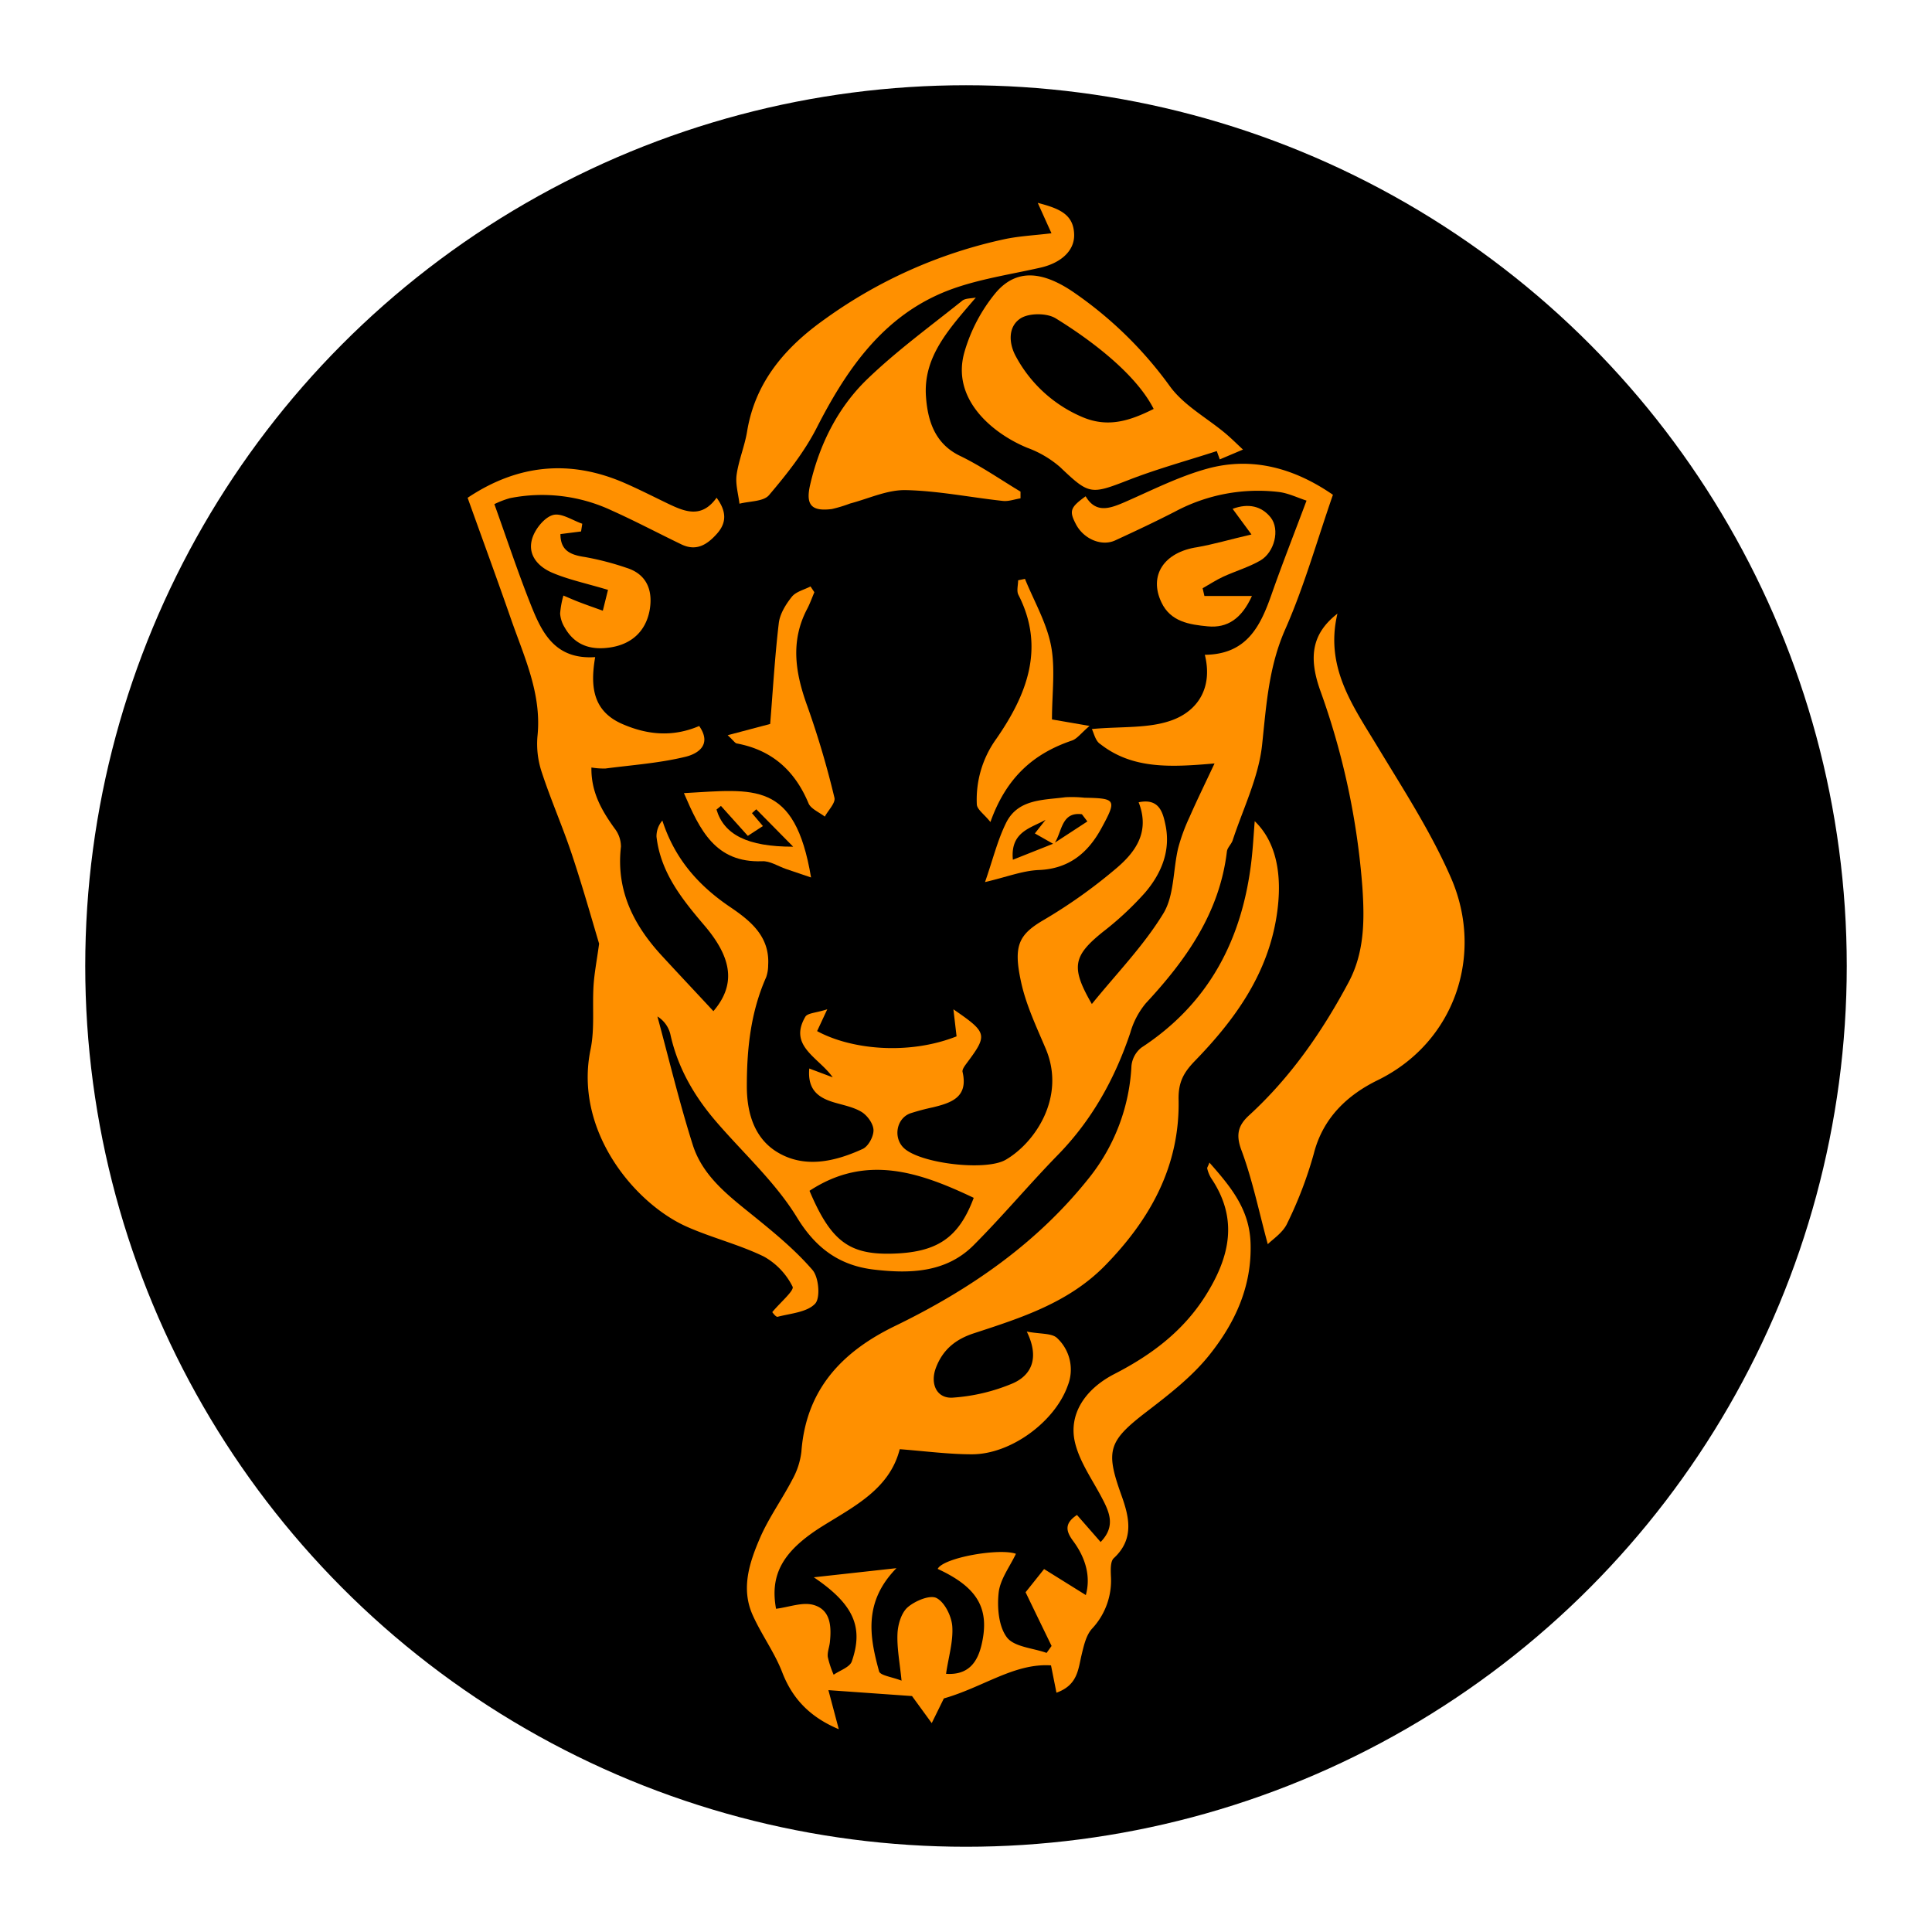 <svg xmlns="http://www.w3.org/2000/svg" viewBox="0 0 500 500"><defs><style>.cls-1{fill:#ff9000;}</style></defs><g id="OBJECTS"><circle cx="250" cy="250" r="227.94"/><path class="cls-1" d="M282.57,188.67c7.61-.71,14.67-.08,20.71-2.27,6.69-2.42,10.65-8.41,8.53-16.94,10.87-.1,14.39-7.43,17.26-15.61,2.74-7.82,5.78-15.53,9.06-24.29-2.28-.73-4.69-1.94-7.22-2.24a45.57,45.57,0,0,0-26.81,5.08c-5.1,2.62-10.29,5.06-15.5,7.46-3.52,1.62-8.15-.37-10.14-4.17-1.8-3.44-1.52-4.35,2.5-7.25,2.63,4.42,6.14,3.22,10,1.56,7.09-3.09,14.09-6.68,21.49-8.71,11.9-3.27,22.85.09,32.51,6.76-4.14,11.92-7.44,23.72-12.34,34.81-4.31,9.76-4.9,19.72-6,30-.92,8.38-4.92,16.43-7.61,24.62-.33,1-1.37,1.88-1.49,2.89-1.9,15.86-10.51,28-21,39.29a20.88,20.88,0,0,0-4,7.62c-4,11.88-9.89,22.54-18.72,31.59-7.45,7.63-14.3,15.85-21.83,23.39-7.11,7.12-16.43,7.39-25.63,6.33-8.82-1-15.08-5.31-20.08-13.51-5.56-9.09-13.8-16.54-20.85-24.72-5.75-6.66-10.05-14.06-11.94-22.77a7.48,7.48,0,0,0-3.33-4.53c3,11.08,5.68,22.27,9.14,33.21,2.62,8.29,9.5,13.36,16,18.63,5.28,4.28,10.6,8.67,15,13.78,1.63,1.88,2.08,7.23.67,8.72-2.1,2.22-6.31,2.5-9.68,3.38-.46.12-1.25-1-1.41-1.2,2-2.44,5.76-5.61,5.26-6.59a18.15,18.15,0,0,0-7.44-7.8c-6.41-3.12-13.49-4.85-20-7.75-13.44-6-29.21-24.84-24.84-45.87,1.1-5.33.42-11,.77-16.52.21-3.23.84-6.45,1.44-10.82-2-6.71-4.34-15-7.07-23.18-2.37-7.11-5.41-14-7.75-21.13a23.08,23.08,0,0,1-1.14-9.31c1.17-11-3.43-20.58-6.86-30.45-3.57-10.27-7.32-20.47-11.21-31.33,12.74-8.52,26.24-10.08,40.58-3.85,3.72,1.62,7.35,3.47,11,5.23,4.46,2.14,8.89,4.15,12.85-1.4,2.57,3.48,2.66,6.43.12,9.29s-5.35,4.66-9.24,2.78c-6-2.89-11.86-6-17.92-8.72a42.4,42.4,0,0,0-26.47-3.23,24.3,24.3,0,0,0-4,1.54c3.31,9.21,6.21,18,9.62,26.51,2.81,7,6.26,13.76,16.47,13.08-1.27,7.38-.74,13.92,7,17.3,6.55,2.86,13.08,3.44,19.92.53,3.54,5.1-.74,7.33-3.7,8-6.71,1.62-13.69,2.1-20.56,3a19.35,19.35,0,0,1-3.63-.26c-.11,6.35,2.66,11.13,6,15.77a7.64,7.64,0,0,1,1.64,4.73c-1.29,11.22,3.2,20.17,10.49,28.11,4.46,4.85,9,9.65,13.44,14.45,5.63-6.62,5.15-13.4-2.32-22.17-5.8-6.81-11.34-13.69-12.41-23a6.21,6.21,0,0,1,1.52-4.16c3.2,9.91,9.35,16.84,17.56,22.39,5.19,3.52,10.26,7.56,9.82,15a9.48,9.48,0,0,1-.52,3.16c-4,9-5,18.47-5,28.22,0,7,2,13.35,7.66,16.91,7.1,4.44,15.06,2.64,22.33-.7,1.45-.66,2.83-3.21,2.79-4.87s-1.57-3.73-3-4.65c-2.11-1.31-4.76-1.79-7.21-2.52-4-1.2-6.91-3.19-6.41-8.77l6.07,2.28c-3.68-5.21-11.54-8.08-7.09-15.67.59-1,2.86-1,5.68-1.94l-2.63,5.65c8.71,4.75,23.54,6.31,36.09,1.36l-.82-7c8.84,6.07,8.93,6.59,3.44,13.95-.49.67-1.22,1.62-1.07,2.25,1.53,6.55-2.9,8-7.65,9.16a58.14,58.14,0,0,0-5.9,1.57c-3.61,1.35-4.45,6.35-1.61,9,4.3,4,21.2,6,26.34,3,7.68-4.48,15.59-16.31,10.35-28.71-2.37-5.61-5.05-11.23-6.35-17.12-2.11-9.58-.72-12.44,6-16.33a133.52,133.52,0,0,0,18.06-12.8c5.28-4.34,9.42-9.64,6.33-17.55,5.33-1.11,6.27,2.62,6.95,5.89,1.39,6.67-1.08,12.55-5.27,17.47a80.53,80.53,0,0,1-10.93,10.18c-7.73,6.23-8.36,9.16-2.86,18.67,6.35-7.85,13.35-15,18.48-23.4,2.87-4.67,2.51-11.29,3.87-17a48.2,48.2,0,0,1,2.94-8c1.88-4.29,3.94-8.49,6.46-13.86-11.41,1-21.23,1.5-29.54-5C283.49,191.79,283.12,189.77,282.57,188.67ZM252,310c-13.94-6.63-27.84-11.45-42.5-1.82,5.46,12.88,10.15,16.5,21.08,16.27C242.44,324.2,248.08,320.47,252,310Z"/><path class="cls-1" d="M313,300.88c5.5,6.24,10.32,12,10.64,20.72.41,11.3-4,20.71-10.6,29-4.52,5.69-10.54,10.33-16.37,14.81-9.82,7.54-10.58,10-6.53,21.33,2,5.54,3.61,11.45-1.89,16.51-.9.83-.81,3-.75,4.58a18.23,18.23,0,0,1-4.89,13.68c-1.54,1.7-2.13,4.43-2.7,6.79-.89,3.73-1,7.81-6.5,9.77L272,431c-9.49-.62-17.54,5.65-27.73,8.55-.53,1.08-1.6,3.27-3.14,6.39-1.89-2.59-3.32-4.56-5.1-7l-21.64-1.53c1.1,4.12,1.82,6.85,2.69,10.11-7.15-3-11.88-7.59-14.63-14.7-2-5.21-5.46-9.86-7.73-15-3-6.86-.71-13.59,2-19.88,2.28-5.22,5.69-9.94,8.32-15a19.46,19.46,0,0,0,2.36-7.24c1.19-16,10.38-25.81,24.18-32.51,19.47-9.45,37-21.5,50.6-38.77a50.39,50.39,0,0,0,10.64-28.57,6.9,6.9,0,0,1,2.57-4.73c17.54-11.46,26.14-28.1,28.49-48.46.39-3.39.57-6.8.84-10.14,5.44,5.23,7.32,13.62,5.71,24.27-2.31,15.33-10.86,27.14-21.25,37.83-2.89,3-4.26,5.5-4.16,10,.34,17.09-7.29,30.89-19,42.87-9.46,9.67-21.74,13.56-34,17.57-4.73,1.55-8,4.21-9.79,8.88-1.6,4.19.19,8.11,4.45,7.76A48.22,48.22,0,0,0,262.13,358c4.71-2.08,7-6.45,3.6-13.39,3.51.68,6.51.36,7.87,1.7a11.17,11.17,0,0,1,2.74,12.26c-3.29,9.34-14.72,17.82-24.81,17.8-6.06,0-12.12-.82-18.68-1.32-2.59,10.2-11.58,14.69-19.85,19.83-10.5,6.52-13.77,12.66-12.16,21.47,3.36-.42,6.82-1.8,9.68-1,4.47,1.25,4.69,5.61,4.25,9.67-.14,1.29-.7,2.61-.53,3.83a25,25,0,0,0,1.51,4.57c1.62-1.13,4.16-1.94,4.69-3.44,3.08-8.84.54-14.78-9.83-21.78L232,405.84c-8.59,8.77-6.95,17.79-4.5,26.69.31,1.11,3.36,1.45,5.82,2.42-.46-4.68-1.22-8.46-1.05-12.19.11-2.37,1-5.38,2.65-6.81,1.91-1.65,5.75-3.26,7.45-2.38,2.13,1.1,3.89,4.7,4.08,7.34.27,3.93-1,8-1.61,12.27,5.83.4,8.16-3.07,9.21-7.61,2.16-9.35-1.12-14.8-11.38-19.54,1.45-2.93,16-5.44,20.25-3.91-1.57,3.33-4.09,6.58-4.47,10.08-.42,3.83,0,8.75,2.15,11.57,1.91,2.48,6.73,2.73,10.26,4l1.29-1.8c-2.19-4.51-4.37-9-6.73-13.9l4.79-6,10.8,6.73c1.31-4.72,0-9.57-3.29-14-1.78-2.42-2.41-4.47,1-6.73l6.12,7c4-4.14,2.24-7.8.24-11.59-2.45-4.65-5.68-9.17-6.87-14.15-1.73-7.29,2.57-13.81,10.17-17.73,9.5-4.88,17.76-11,23.62-20.29,6.34-10.09,8.53-19.92,1.42-30.44a8.69,8.69,0,0,1-1-2.5C312.41,302.09,312.71,301.71,313,300.88Z"/><path class="cls-1" d="M328.1,322c-2.36-8.73-4-16.78-6.83-24.36-1.53-4.08-.76-6.48,2-9C334,278.81,342.19,267,349,254.24c4.13-7.71,4.15-16.06,3.6-24.39a192.34,192.34,0,0,0-11-51.37c-3-8.58-2-14.6,4.53-19.67-3.29,13.8,3.94,23.79,10.25,34.23,6.77,11.21,14,22.31,19.19,34.27,8.53,19.72,1,42.43-19,52.23-7.8,3.81-14.18,9.71-16.55,19a104.25,104.25,0,0,1-6.86,18C332.06,319,329.42,320.67,328.1,322Z"/><path class="cls-1" d="M314.9,116.74c-7.62,2.47-15.39,4.59-22.84,7.49-9.83,3.82-10.17,3.83-17.78-3.41a27.18,27.18,0,0,0-8.42-4.93c-8.95-3.68-19.77-12.58-16.26-24.79a42.67,42.67,0,0,1,8.06-15.29c5.38-6.37,12.27-5.76,20.72.19a101.79,101.79,0,0,1,24.31,23.86c3.58,5,9.54,8.2,14.39,12.25,1.6,1.34,3.07,2.82,4.6,4.24l-6,2.54Zm-16.33-10.91c-5-9.85-18-18.92-25.35-23.44-2.28-1.41-6.88-1.41-9.09,0-3.35,2.17-3.08,6.58-1.14,10A35.05,35.05,0,0,0,280.27,108C286.89,110.76,292.54,108.84,298.57,105.83Z"/><path class="cls-1" d="M272.12,60.37c-1.43-3.16-2.26-5-3.55-7.87,5.53,1.45,9.34,2.92,9.42,8.3.06,4.27-3.65,7.31-8.69,8.46-9.11,2.07-18.7,3.34-27,7.22-14.8,6.88-23.64,19.94-30.94,34.24-3.21,6.29-7.74,12-12.34,17.42-1.44,1.69-5,1.53-7.65,2.22-.29-2.49-1.07-5.05-.74-7.46.53-3.8,2.1-7.46,2.72-11.26,2.13-13,10.12-22,20.32-29.19a124.17,124.17,0,0,1,46.2-20.53C263.66,61.1,267.62,60.92,272.12,60.37Z"/><path class="cls-1" d="M252.55,77c-6.92,8.11-13.64,15.26-12.91,25.62.42,5.94,2.12,12.13,8.78,15.34,5.45,2.63,10.47,6.14,15.69,9.27l0,1.74c-1.52.24-3.08.83-4.56.67-8.39-.91-16.75-2.62-25.15-2.8-4.76-.1-9.59,2.2-14.37,3.46a36.73,36.73,0,0,1-4.74,1.44c-5.3.66-6.84-1.05-5.62-6.3,2.42-10.47,7.18-20,14.8-27.34s16.27-13.64,24.57-20.29C249.91,77.15,251.38,77.27,252.55,77Z"/><path class="cls-1" d="M188.32,190.27l11-2.91c.71-8.77,1.21-17.46,2.23-26.1.29-2.4,1.82-4.87,3.38-6.82,1.07-1.33,3.19-1.81,4.83-2.67l1,1.5c-.63,1.46-1.16,3-1.9,4.38-4.39,8.41-3,16.63.09,25.13a230.76,230.76,0,0,1,7,23.66c.34,1.34-1.6,3.25-2.49,4.9-1.44-1.13-3.6-2-4.21-3.43-3.54-8.49-9.49-13.82-18.6-15.51C190.23,192.32,189.87,191.7,188.32,190.27Z"/><path class="cls-1" d="M272.25,186.19l9.73,1.68c-2.23,1.89-3.23,3.34-4.58,3.79-9.85,3.34-16.95,9.47-21.08,21.08-1.58-2-3.47-3.24-3.52-4.58a26.83,26.83,0,0,1,5.08-17c7.76-11.22,12.74-23.43,5.68-37.23-.51-1-.07-2.49-.07-3.75l1.77-.37c2.33,5.74,5.58,11.3,6.74,17.26S272.25,179.5,272.25,186.19Z"/><path class="cls-1" d="M157.35,152.66c-5.76-1.73-10.31-2.67-14.48-4.46-3.76-1.62-6.59-4.83-5-9.23.84-2.33,3.14-5.14,5.3-5.7s5,1.41,7.52,2.27l-.31,2-5.34.68c0,4.21,2.51,5.37,6.23,5.92a73,73,0,0,1,10.85,2.81c5.46,1.69,6.88,6.12,6,11-1,5.35-4.57,8.74-10.14,9.6-5,.77-9.18-.49-11.81-5.11a8,8,0,0,1-1.21-3.64,23.32,23.32,0,0,1,.85-4.67c1.36.56,2.7,1.17,4.07,1.69,2,.77,4.08,1.49,6.13,2.23Z"/><path class="cls-1" d="M323.88,138.32,319,131.69c4.12-1.54,7.5-.68,9.82,2.19,2.52,3.14,1,9.06-2.64,11.18-3,1.73-6.42,2.73-9.59,4.18-1.85.85-3.57,2-5.35,3,.15.66.3,1.31.46,2H324c-2.66,5.88-6.37,8.35-11.43,7.86-4.7-.45-9.64-1.17-12-6.22-3.33-7,.73-13,9.28-14.27C314.11,140.86,318.38,139.59,323.88,138.32Z"/><path class="cls-1" d="M177,205.26c18.23-1,28.68-3.31,32.9,21.83-2.43-.82-4.46-1.5-6.49-2.2s-4.16-2.13-6.2-2C185.13,223.32,181.12,214.81,177,205.26Zm9.58,3.31-1.15.94c1.9,6.43,7.91,9.64,19.84,9.61l-9.55-9.68-1.11,1c.85,1,1.69,2,2.83,3.34l-3.9,2.54Z"/><path class="cls-1" d="M254.92,228.28c2-5.7,3.2-10.74,5.44-15.29,3.08-6.26,9.63-5.9,15.39-6.67a31.24,31.24,0,0,1,4.92.13c8.14.16,8.44.46,4.35,7.94-3.44,6.3-8.35,10.46-16.16,10.77C264.62,225.33,260.45,227,254.92,228.28Zm17.81-9.8-4.91-2.79,2.77-3.52c-3.84,2.18-9.16,3.07-8.46,10.33l10.47-4.16,8.81-5.75L280,210.73C274.48,210,274.9,215.62,272.73,218.48Z"/></g></svg>